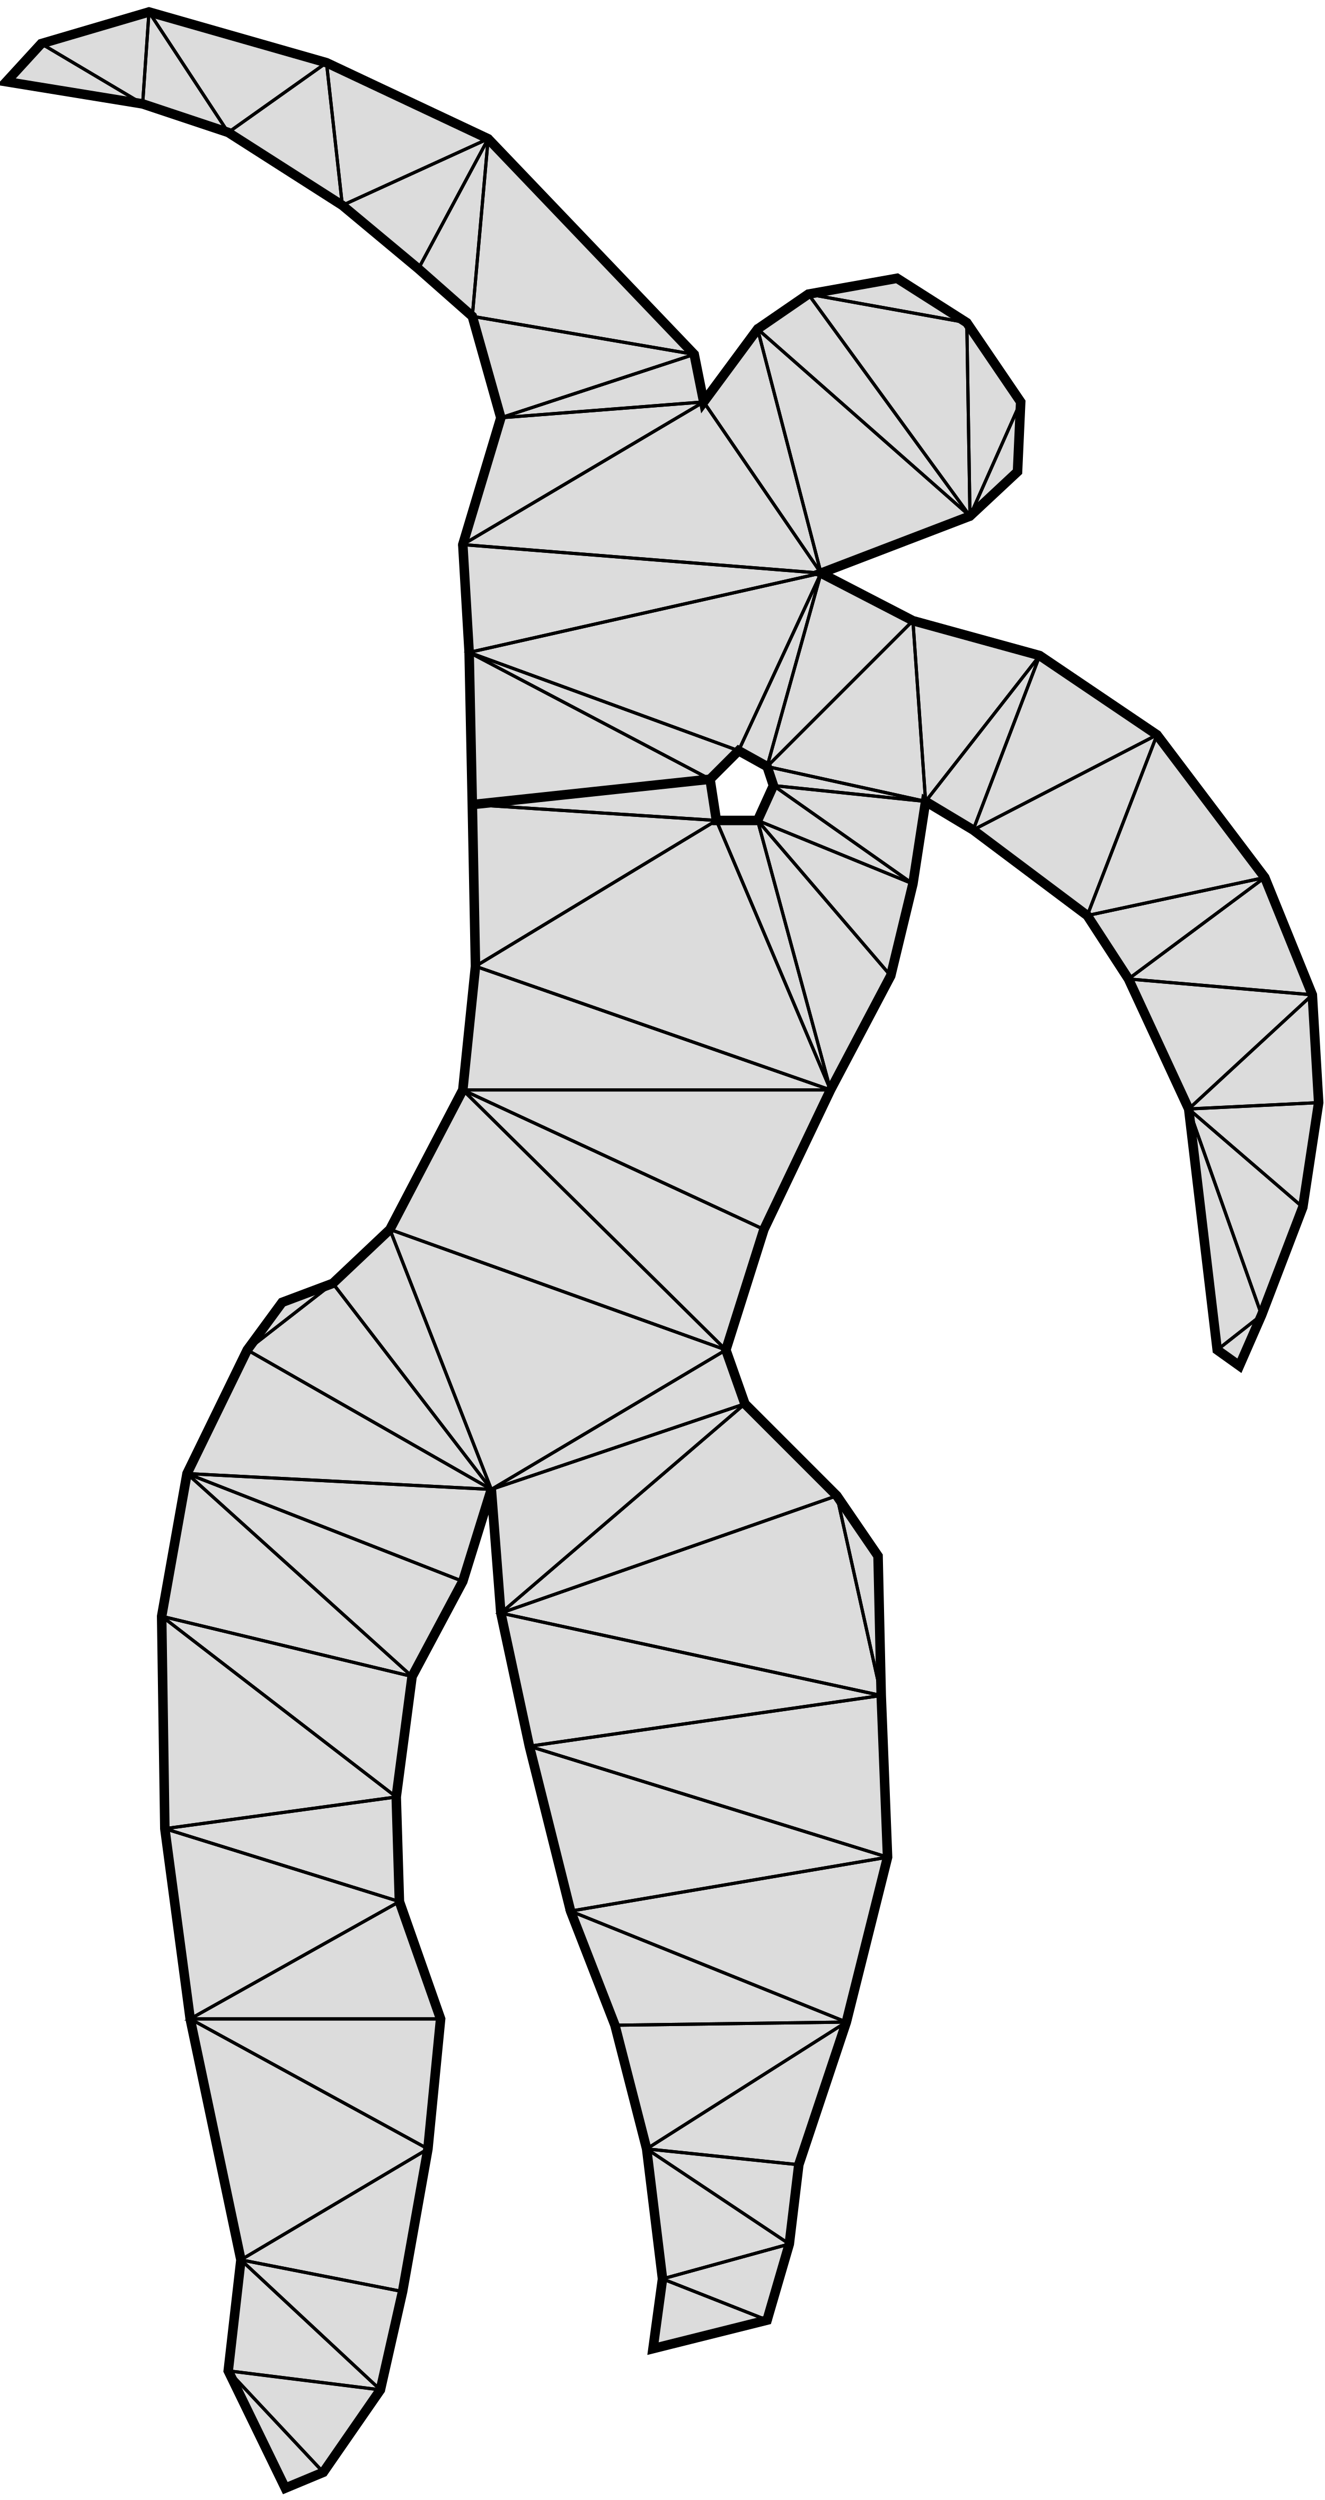 
            <svg version="1.1" xmlns="http://www.w3.org/2000/svg" 
                width="318.054" height="600" viewBox="202 12 418 785"><path d="M204 36 L215 24 L249 14 L305 30 L356 54 L421 122 L424 137 L441 114 L457 103 L485 98 L507 112 L524 137 L523 159 L508 173 L461 191 L490 206 L530 217 L567 242 L601 287 L616 324 L618 358 L613 391 L600 425 L593 441 L586 436 L577 360 L558 319 L545 299 L509 272 L494 263 L490 289 L483 318 L464 354 L443 398 L431 436 L437 453 L466 482 L479 501 L480 545 L482 596 L469 648 L454 693 L451 718 L444 742 L408 751 L411 729 L406 688 L396 649 L382 613 L369 561 L360 519 L357 480 L348 509 L332 539 L327 577 L328 610 L341 647 L337 688 L329 733 L322 764 L304 790 L292 795 L274 758 L278 723 L262 647 L254 587 L253 520 L261 475 L280 436 L291 421 L307 415 L325 398 L348 354 L352 315 L351 264 L426 256 L428 269 L441 269 L446 258 L444 252 L435 247 L426 256 L351 264 L350 216 L348 182 L360 142 L351 110 L334 95 L310 75 L274 52 L247 43z" fill="gainsboro" stroke="black" stroke-width="3" 
                      vector-effect="non-scaling-stroke"/><g fill="none" stroke="black" stroke-width="1"><path d="M247 43 L204 36 L215 24 z" 
                              vector-effect="non-scaling-stroke"/><path d="M247 43 L215 24 L249 14 z" 
                              vector-effect="non-scaling-stroke"/><path d="M444 742 L408 751 L411 729 z" 
                              vector-effect="non-scaling-stroke"/><path d="M274 52 L247 43 L249 14 z" 
                              vector-effect="non-scaling-stroke"/><path d="M249 14 L305 30 L274 52 z" 
                              vector-effect="non-scaling-stroke"/><path d="M310 75 L274 52 L305 30 z" 
                              vector-effect="non-scaling-stroke"/><path d="M310 75 L305 30 L356 54 z" 
                              vector-effect="non-scaling-stroke"/><path d="M334 95 L310 75 L356 54 z" 
                              vector-effect="non-scaling-stroke"/><path d="M351 110 L334 95 L356 54 z" 
                              vector-effect="non-scaling-stroke"/><path d="M356 54 L421 122 L351 110 z" 
                              vector-effect="non-scaling-stroke"/><path d="M360 142 L351 110 L421 122 z" 
                              vector-effect="non-scaling-stroke"/><path d="M600 425 L593 441 L586 436 z" 
                              vector-effect="non-scaling-stroke"/><path d="M600 425 L586 436 L577 360 z" 
                              vector-effect="non-scaling-stroke"/><path d="M613 391 L600 425 L577 360 z" 
                              vector-effect="non-scaling-stroke"/><path d="M618 358 L613 391 L577 360 z" 
                              vector-effect="non-scaling-stroke"/><path d="M360 142 L421 122 L424 137 z" 
                              vector-effect="non-scaling-stroke"/><path d="M451 718 L444 742 L411 729 z" 
                              vector-effect="non-scaling-stroke"/><path d="M451 718 L411 729 L406 688 z" 
                              vector-effect="non-scaling-stroke"/><path d="M454 693 L451 718 L406 688 z" 
                              vector-effect="non-scaling-stroke"/><path d="M426 256 L351 264 L350 216 z" 
                              vector-effect="non-scaling-stroke"/><path d="M616 324 L618 358 L577 360 z" 
                              vector-effect="non-scaling-stroke"/><path d="M616 324 L577 360 L558 319 z" 
                              vector-effect="non-scaling-stroke"/><path d="M601 287 L616 324 L558 319 z" 
                              vector-effect="non-scaling-stroke"/><path d="M601 287 L558 319 L545 299 z" 
                              vector-effect="non-scaling-stroke"/><path d="M567 242 L601 287 L545 299 z" 
                              vector-effect="non-scaling-stroke"/><path d="M567 242 L545 299 L509 272 z" 
                              vector-effect="non-scaling-stroke"/><path d="M530 217 L567 242 L509 272 z" 
                              vector-effect="non-scaling-stroke"/><path d="M530 217 L509 272 L494 263 z" 
                              vector-effect="non-scaling-stroke"/><path d="M490 206 L530 217 L494 263 z" 
                              vector-effect="non-scaling-stroke"/><path d="M351 264 L426 256 L428 269 z" 
                              vector-effect="non-scaling-stroke"/><path d="M352 315 L351 264 L428 269 z" 
                              vector-effect="non-scaling-stroke"/><path d="M304 790 L292 795 L274 758 z" 
                              vector-effect="non-scaling-stroke"/><path d="M322 764 L304 790 L274 758 z" 
                              vector-effect="non-scaling-stroke"/><path d="M322 764 L274 758 L278 723 z" 
                              vector-effect="non-scaling-stroke"/><path d="M329 733 L322 764 L278 723 z" 
                              vector-effect="non-scaling-stroke"/><path d="M337 688 L329 733 L278 723 z" 
                              vector-effect="non-scaling-stroke"/><path d="M337 688 L278 723 L262 647 z" 
                              vector-effect="non-scaling-stroke"/><path d="M341 647 L337 688 L262 647 z" 
                              vector-effect="non-scaling-stroke"/><path d="M328 610 L341 647 L262 647 z" 
                              vector-effect="non-scaling-stroke"/><path d="M328 610 L262 647 L254 587 z" 
                              vector-effect="non-scaling-stroke"/><path d="M327 577 L328 610 L254 587 z" 
                              vector-effect="non-scaling-stroke"/><path d="M327 577 L254 587 L253 520 z" 
                              vector-effect="non-scaling-stroke"/><path d="M332 539 L327 577 L253 520 z" 
                              vector-effect="non-scaling-stroke"/><path d="M332 539 L253 520 L261 475 z" 
                              vector-effect="non-scaling-stroke"/><path d="M348 509 L332 539 L261 475 z" 
                              vector-effect="non-scaling-stroke"/><path d="M357 480 L348 509 L261 475 z" 
                              vector-effect="non-scaling-stroke"/><path d="M261 475 L280 436 L357 480 z" 
                              vector-effect="non-scaling-stroke"/><path d="M307 415 L357 480 L280 436 z" 
                              vector-effect="non-scaling-stroke"/><path d="M280 436 L291 421 L307 415 z" 
                              vector-effect="non-scaling-stroke"/><path d="M357 480 L307 415 L325 398 z" 
                              vector-effect="non-scaling-stroke"/><path d="M469 648 L454 693 L406 688 z" 
                              vector-effect="non-scaling-stroke"/><path d="M469 648 L406 688 L396 649 z" 
                              vector-effect="non-scaling-stroke"/><path d="M382 613 L482 596 L469 648 z" 
                              vector-effect="non-scaling-stroke"/><path d="M469 648 L396 649 L382 613 z" 
                              vector-effect="non-scaling-stroke"/><path d="M482 596 L382 613 L369 561 z" 
                              vector-effect="non-scaling-stroke"/><path d="M480 545 L482 596 L369 561 z" 
                              vector-effect="non-scaling-stroke"/><path d="M480 545 L369 561 L360 519 z" 
                              vector-effect="non-scaling-stroke"/><path d="M466 482 L479 501 L480 545 z" 
                              vector-effect="non-scaling-stroke"/><path d="M480 545 L360 519 L466 482 z" 
                              vector-effect="non-scaling-stroke"/><path d="M437 453 L466 482 L360 519 z" 
                              vector-effect="non-scaling-stroke"/><path d="M437 453 L360 519 L357 480 z" 
                              vector-effect="non-scaling-stroke"/><path d="M431 436 L437 453 L357 480 z" 
                              vector-effect="non-scaling-stroke"/><path d="M431 436 L357 480 L325 398 z" 
                              vector-effect="non-scaling-stroke"/><path d="M431 436 L325 398 L348 354 z" 
                              vector-effect="non-scaling-stroke"/><path d="M443 398 L431 436 L348 354 z" 
                              vector-effect="non-scaling-stroke"/><path d="M464 354 L443 398 L348 354 z" 
                              vector-effect="non-scaling-stroke"/><path d="M464 354 L348 354 L352 315 z" 
                              vector-effect="non-scaling-stroke"/><path d="M464 354 L352 315 L428 269 z" 
                              vector-effect="non-scaling-stroke"/><path d="M441 269 L483 318 L464 354 z" 
                              vector-effect="non-scaling-stroke"/><path d="M464 354 L428 269 L441 269 z" 
                              vector-effect="non-scaling-stroke"/><path d="M490 289 L483 318 L441 269 z" 
                              vector-effect="non-scaling-stroke"/><path d="M446 258 L494 263 L490 289 z" 
                              vector-effect="non-scaling-stroke"/><path d="M490 289 L441 269 L446 258 z" 
                              vector-effect="non-scaling-stroke"/><path d="M444 252 L490 206 L494 263 z" 
                              vector-effect="non-scaling-stroke"/><path d="M494 263 L446 258 L444 252 z" 
                              vector-effect="non-scaling-stroke"/><path d="M461 191 L490 206 L444 252 z" 
                              vector-effect="non-scaling-stroke"/><path d="M461 191 L444 252 L435 247 z" 
                              vector-effect="non-scaling-stroke"/><path d="M435 247 L426 256 L350 216 z" 
                              vector-effect="non-scaling-stroke"/><path d="M461 191 L435 247 L350 216 z" 
                              vector-effect="non-scaling-stroke"/><path d="M461 191 L350 216 L348 182 z" 
                              vector-effect="non-scaling-stroke"/><path d="M424 137 L461 191 L348 182 z" 
                              vector-effect="non-scaling-stroke"/><path d="M348 182 L360 142 L424 137 z" 
                              vector-effect="non-scaling-stroke"/><path d="M441 114 L508 173 L461 191 z" 
                              vector-effect="non-scaling-stroke"/><path d="M461 191 L424 137 L441 114 z" 
                              vector-effect="non-scaling-stroke"/><path d="M508 173 L441 114 L457 103 z" 
                              vector-effect="non-scaling-stroke"/><path d="M507 112 L508 173 L457 103 z" 
                              vector-effect="non-scaling-stroke"/><path d="M457 103 L485 98 L507 112 z" 
                              vector-effect="non-scaling-stroke"/><path d="M508 173 L507 112 L524 137 z" 
                              vector-effect="non-scaling-stroke"/><path d="M508 173 L524 137 L523 159 z" 
                              vector-effect="non-scaling-stroke"/></g></svg>